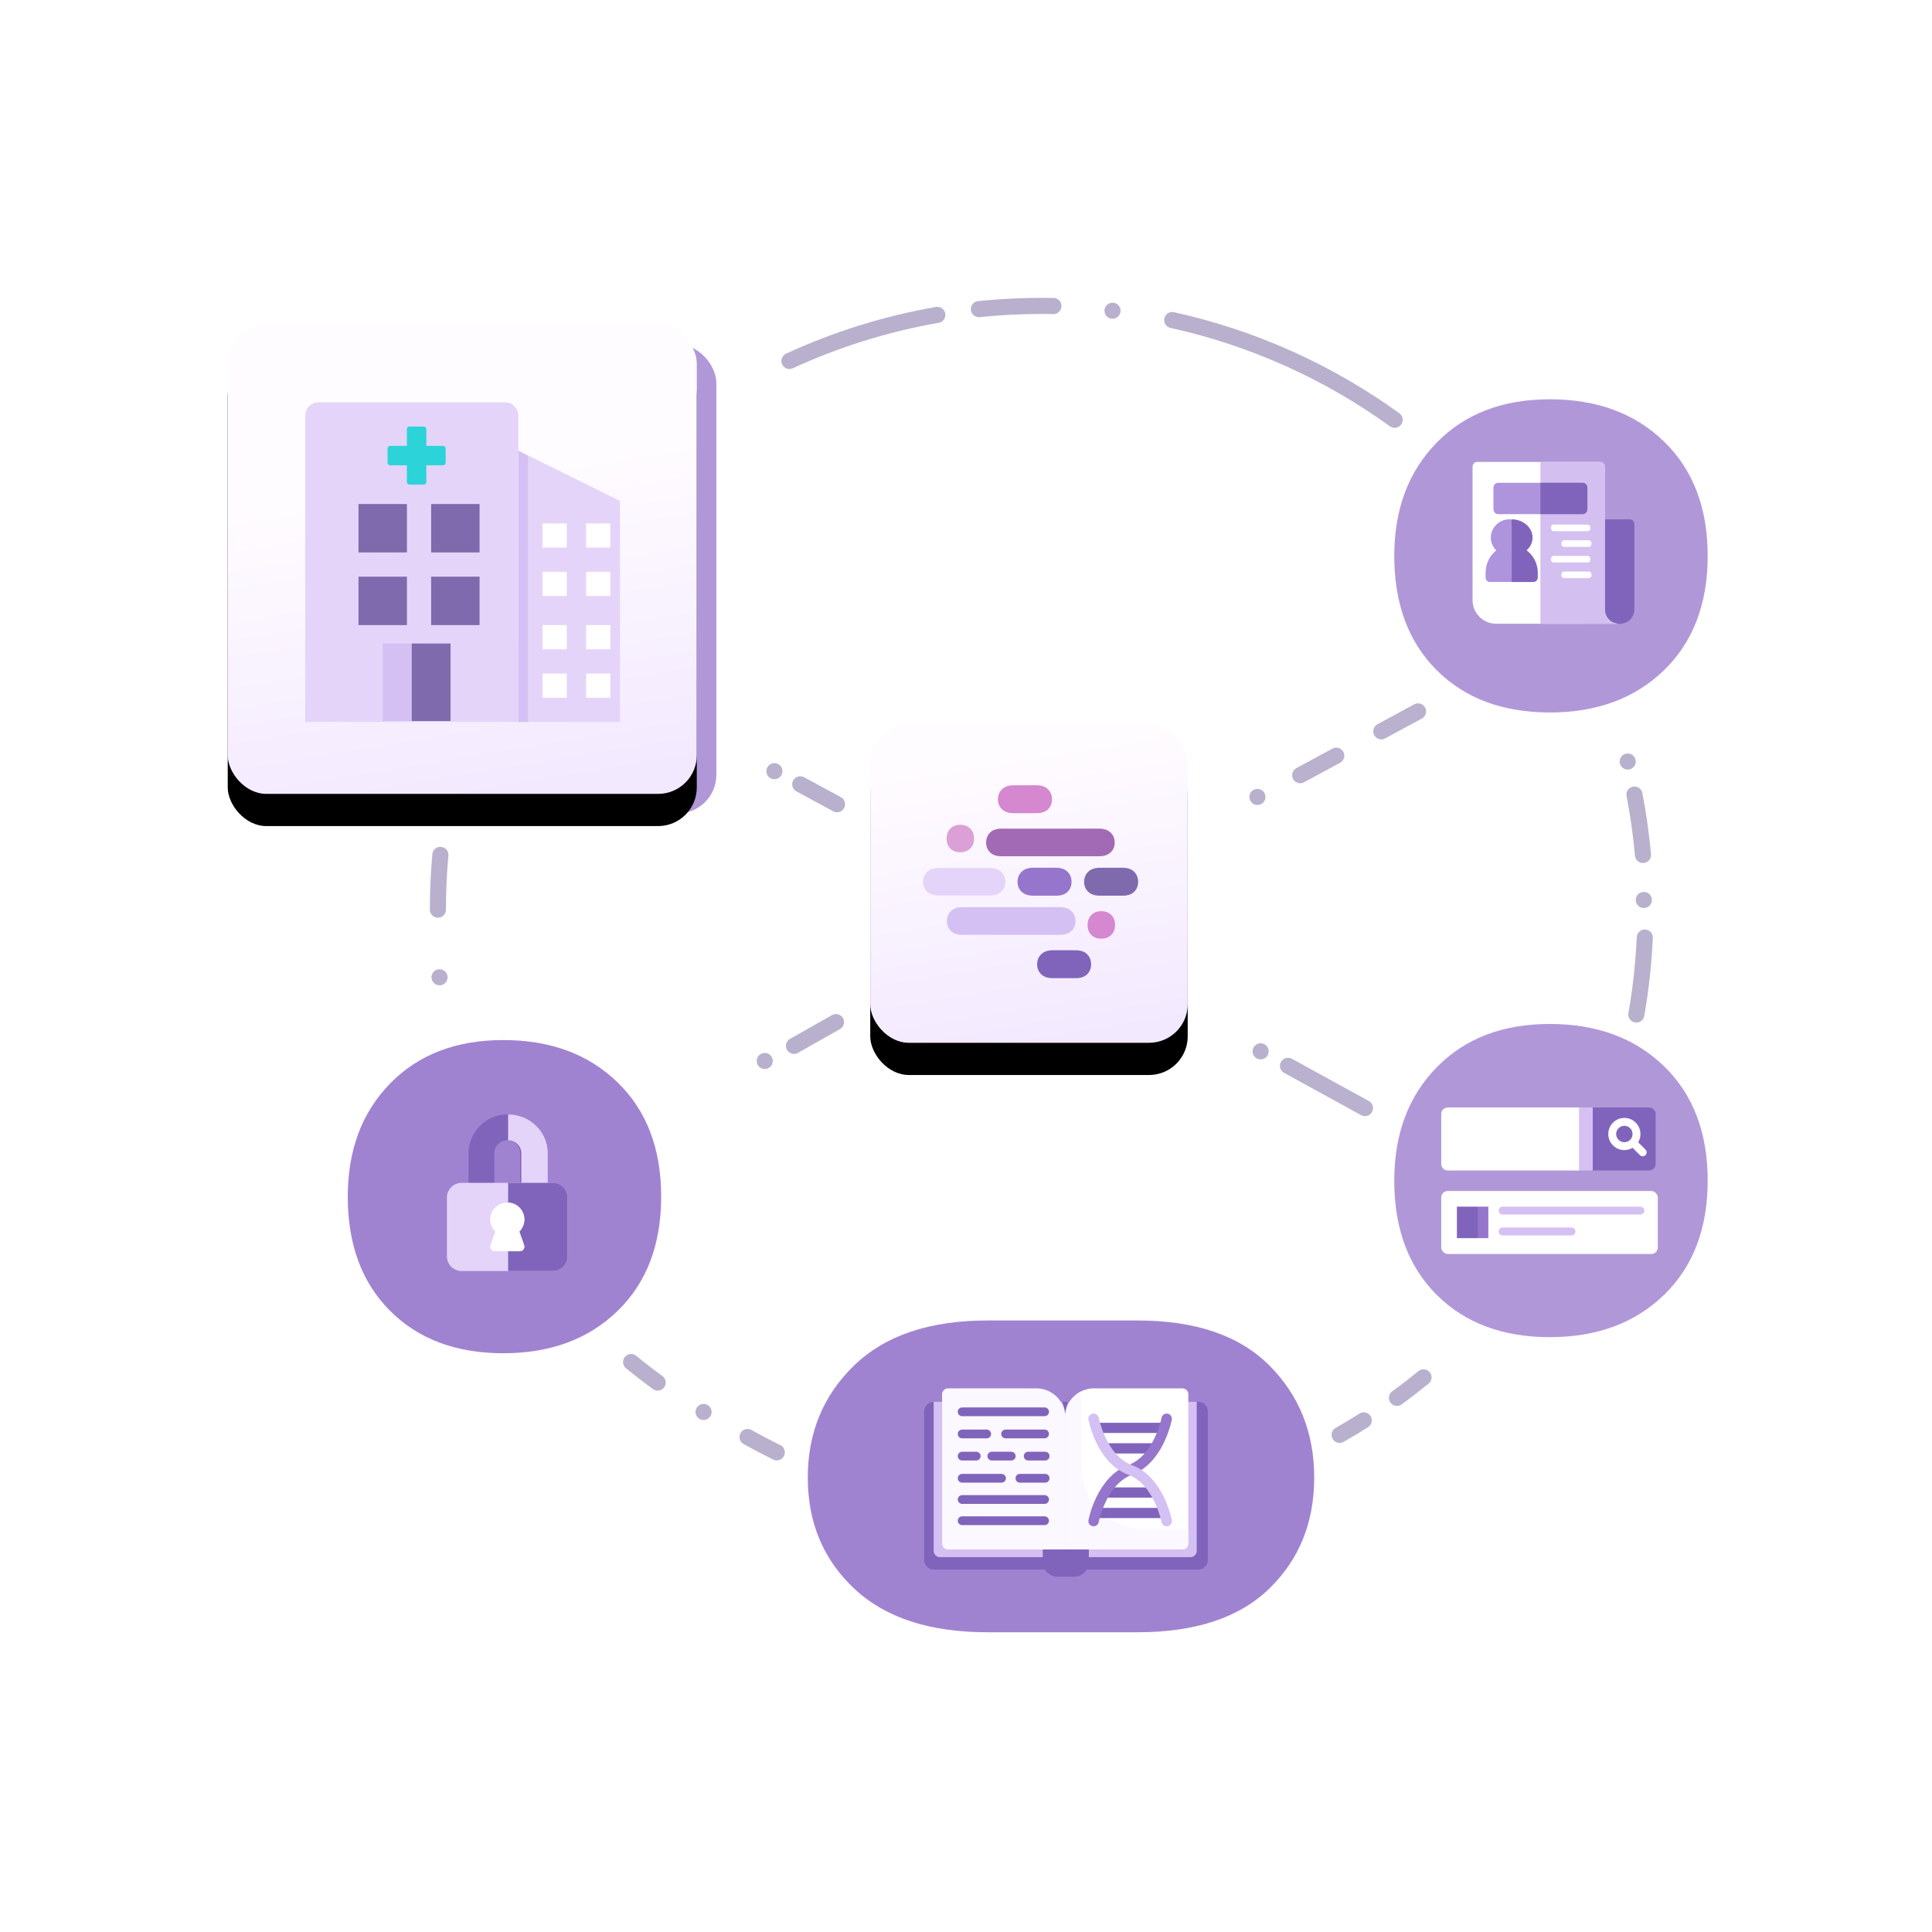 <?xml version="1.0" encoding="UTF-8"?>
<svg width="600px" height="600px" viewBox="0 0 600 600" version="1.1" xmlns="http://www.w3.org/2000/svg" xmlns:xlink="http://www.w3.org/1999/xlink">
    <!-- Generator: Sketch 49.3 (51167) - http://www.bohemiancoding.com/sketch -->
    <title>Health Units</title>
    <desc>Created with Sketch.</desc>
    <defs>
        <linearGradient x1="43.689%" y1="8.402%" x2="58.867%" y2="100%" id="linearGradient-1">
            <stop stop-color="#FFFCFF" offset="0%"></stop>
            <stop stop-color="#F3E9FF" offset="100%"></stop>
        </linearGradient>
        <rect id="path-2" x="0.263" y="0" width="98.59" height="98.85" rx="12"></rect>
        <filter x="-35.5%" y="-25.3%" width="171.0%" height="170.8%" filterUnits="objectBoundingBox" id="filter-3">
            <feOffset dx="0" dy="10" in="SourceAlpha" result="shadowOffsetOuter1"></feOffset>
            <feGaussianBlur stdDeviation="10" in="shadowOffsetOuter1" result="shadowBlurOuter1"></feGaussianBlur>
            <feColorMatrix values="0 0 0 0 0.322   0 0 0 0 0.231   0 0 0 0 0.522  0 0 0 0.251 0" type="matrix" in="shadowBlurOuter1"></feColorMatrix>
        </filter>
        <linearGradient x1="47.606%" y1="32.038%" x2="58.867%" y2="100%" id="linearGradient-4">
            <stop stop-color="#FFFCFF" offset="0%"></stop>
            <stop stop-color="#F3E9FF" offset="100%"></stop>
        </linearGradient>
        <rect id="path-5" x="0" y="0" width="145.671" height="145.671" rx="12"></rect>
        <filter x="-24.0%" y="-17.2%" width="148.1%" height="148.1%" filterUnits="objectBoundingBox" id="filter-6">
            <feOffset dx="0" dy="10" in="SourceAlpha" result="shadowOffsetOuter1"></feOffset>
            <feGaussianBlur stdDeviation="10" in="shadowOffsetOuter1" result="shadowBlurOuter1"></feGaussianBlur>
            <feColorMatrix values="0 0 0 0 0.322   0 0 0 0 0.231   0 0 0 0 0.522  0 0 0 0.267 0" type="matrix" in="shadowBlurOuter1"></feColorMatrix>
        </filter>
    </defs>
    <g id="Health-Units" stroke="none" stroke-width="1" fill="none" fill-rule="evenodd">
        <g id="Group-3" transform="translate(70, 100)">
            <g id="Group-37-Copy" transform="translate(363, 24)">
                <path d="M97.335,48.632 C97.335,63.529 92.822,75.358 83.796,84.121 C74.77,92.883 62.938,97.264 48.301,97.264 C33.665,97.264 21.955,92.883 13.173,84.121 C4.391,75.358 -5.03970605e-15,63.529 -4.1275628e-15,48.632 C-3.24224729e-15,34.174 4.391,22.454 13.173,13.472 C21.955,4.491 33.665,1.42108547e-14 48.301,1.42108547e-14 C62.938,1.42108547e-14 74.77,4.381 83.796,13.144 C92.822,21.906 97.335,33.736 97.335,48.632 Z" id="Path-Copy-17" fill="#A083D0" opacity="0.826"></path>
                <g id="Group-8" transform="translate(24.316, 19.453)" fill-rule="nonzero">
                    <path d="M45.876,50.253 L35.664,50.253 L35.664,17.832 L48.794,17.832 C49.6,17.832 50.253,18.49 50.253,19.301 L50.253,45.846 C50.253,48.28 48.294,50.253 45.876,50.253 Z" id="Shape" fill="#8064BC"></path>
                    <path d="M45.39,50.253 L7.29,50.253 C3.266,50.253 0,46.955 0,42.892 L0,1.472 C0,0.648 0.641,0 1.458,0 L39.558,0 C40.375,0 41.016,0.648 41.016,1.472 L41.016,45.836 C41.016,48.28 42.97,50.253 45.39,50.253 Z" id="Shape" fill="#FFFFFF"></path>
                    <path d="M45.39,50.253 L21.074,50.253 L21.074,0 L39.691,0 C40.489,0 41.116,0.648 41.116,1.472 L41.116,45.836 C41.116,48.28 43.025,50.253 45.39,50.253 Z" id="Shape" fill="#D3C0F0"></path>
                    <path d="M11.795,25.937 C7.584,25.937 4.053,29.767 4.053,34.448 L4.053,35.866 C4.053,36.661 4.614,37.285 5.329,37.285 L18.177,37.285 C18.891,37.285 19.453,36.661 19.453,35.866 L19.453,34.448 C19.453,29.767 16.007,25.937 11.795,25.937 Z" id="Shape" fill="#AE93DD"></path>
                    <path d="M20.263,34.448 L20.263,35.866 C20.263,36.661 19.669,37.285 18.913,37.285 L12.158,37.285 L12.158,25.937 C16.616,25.937 20.263,29.767 20.263,34.448 Z" id="Shape" fill="#8064BC"></path>
                    <path d="M11.394,17.832 C8.3,17.832 5.674,20.385 5.674,23.506 C5.674,26.626 8.3,29.179 11.394,29.179 C14.489,29.179 17.021,26.626 17.021,23.506 C17.021,20.385 14.489,17.832 11.394,17.832 Z" id="Shape" fill="#AE93DD"></path>
                    <path d="M18.642,23.506 C18.642,26.626 15.724,29.179 12.158,29.179 L12.158,17.832 C15.724,17.832 18.642,20.385 18.642,23.506 Z" id="Shape" fill="#8064BC"></path>
                    <path d="M34.214,6.484 L7.934,6.484 C7.122,6.484 6.484,7.19 6.484,8.088 L6.484,14.607 C6.484,15.505 7.122,16.211 7.934,16.211 L34.214,16.211 C35.026,16.211 35.664,15.505 35.664,14.607 L35.664,8.088 C35.664,7.19 35.026,6.484 34.214,6.484 Z" id="Shape" fill="#AE93DD"></path>
                    <path d="M35.664,8.088 L35.664,14.607 C35.664,15.505 35.026,16.211 34.214,16.211 L21.074,16.211 L21.074,6.484 L34.214,6.484 C35.026,6.484 35.664,7.19 35.664,8.088 Z" id="Shape" fill="#8064BC"></path>
                    <path d="M36.142,26.38 L28.373,26.38 C27.923,26.38 27.558,25.918 27.558,25.348 C27.558,24.778 27.923,24.316 28.373,24.316 L36.142,24.316 C36.592,24.316 36.957,24.778 36.957,25.348 C36.957,25.918 36.592,26.38 36.142,26.38 Z" id="Shape" fill="#FFFFFF" transform="translate(32.257, 25.348) scale(-1, 1) translate(-32.257, -25.348) "></path>
                    <path d="M35.806,21.516 L25.131,21.516 C24.681,21.516 24.316,21.054 24.316,20.485 C24.316,19.915 24.681,19.453 25.131,19.453 L35.806,19.453 C36.256,19.453 36.621,19.915 36.621,20.485 C36.621,21.054 36.256,21.516 35.806,21.516 Z" id="Shape" fill="#FFFFFF" transform="translate(30.468, 20.485) scale(-1, 1) translate(-30.468, -20.485) "></path>
                    <path d="M36.142,36.106 L28.373,36.106 C27.923,36.106 27.558,35.644 27.558,35.074 C27.558,34.505 27.923,34.043 28.373,34.043 L36.142,34.043 C36.592,34.043 36.957,34.505 36.957,35.074 C36.957,35.644 36.592,36.106 36.142,36.106 Z" id="Shape-Copy" fill="#FFFFFF" transform="translate(32.257, 35.074) scale(-1, 1) translate(-32.257, -35.074) "></path>
                    <path d="M35.806,31.243 L25.131,31.243 C24.681,31.243 24.316,30.781 24.316,30.211 C24.316,29.641 24.681,29.179 25.131,29.179 L35.806,29.179 C36.256,29.179 36.621,29.641 36.621,30.211 C36.621,30.781 36.256,31.243 35.806,31.243 Z" id="Shape-Copy-2" fill="#FFFFFF" transform="translate(30.468, 30.211) scale(-1, 1) translate(-30.468, -30.211) "></path>
                </g>
            </g>
            <g id="Group-33-Copy-3" transform="translate(363, 218)">
                <path d="M97.335,48.632 C97.335,63.529 92.822,75.358 83.796,84.121 C74.77,92.883 62.938,97.264 48.301,97.264 C33.665,97.264 21.955,92.883 13.173,84.121 C4.391,75.358 -5.03970605e-15,63.529 -4.1275628e-15,48.632 C-3.24224729e-15,34.174 4.391,22.454 13.173,13.472 C21.955,4.491 33.665,0 48.301,0 C62.938,0 74.77,4.381 83.796,13.144 C92.822,21.906 97.335,33.736 97.335,48.632 Z" id="Path-Copy-14" fill="#A083D0" opacity="0.826"></path>
                <g id="Group-9" transform="translate(14.59, 25.937)" fill-rule="nonzero">
                    <rect id="Rectangle-path" fill="#FFFFFF" x="0" y="25.937" width="67.251" height="19.564" rx="2"></rect>
                    <path d="M40.453,39.73 L19.055,39.73 C18.379,39.73 17.832,39.183 17.832,38.508 C17.832,37.832 18.379,37.285 19.055,37.285 L40.453,37.285 C41.128,37.285 41.675,37.832 41.675,38.508 C41.675,39.183 41.128,39.73 40.453,39.73 Z" id="Shape" fill="#D4C0F2"></path>
                    <path d="M61.851,33.246 L19.055,33.246 C18.379,33.246 17.832,32.699 17.832,32.023 C17.832,31.348 18.379,30.8 19.055,30.8 L61.851,30.8 C62.526,30.8 63.074,31.348 63.074,32.023 C63.074,32.699 62.526,33.246 61.851,33.246 Z" id="Shape" fill="#D4C0F2"></path>
                    <path d="M66.594,2 L66.594,17.564 C66.594,18.669 65.698,19.564 64.594,19.564 L47.03,19.564 L43.769,9.782 L47.03,0 L64.594,0 C65.698,-2.02906125e-16 66.594,0.895 66.594,2 Z" id="Shape" fill="#8064BC"></path>
                    <polygon id="Shape" fill="#D4C0F2" points="47.057 0 47.057 19.564 42.167 19.564 38.906 9.782 42.167 0"></polygon>
                    <path d="M63.431,13.069 L60.088,9.726 L58.359,11.456 L61.701,14.799 C61.94,15.037 62.253,15.157 62.566,15.157 C62.879,15.157 63.192,15.037 63.43,14.799 C63.908,14.321 63.908,13.547 63.431,13.069 Z" id="Shape" fill="#FFFFFF"></path>
                    <path d="M56.867,13.232 C55.533,13.232 54.278,12.712 53.335,11.769 C51.388,9.821 51.388,6.653 53.335,4.705 C54.278,3.762 55.533,3.242 56.867,3.242 C58.201,3.242 59.455,3.762 60.399,4.705 C61.342,5.649 61.862,6.903 61.862,8.237 C61.862,9.571 61.342,10.825 60.399,11.769 C59.455,12.712 58.201,13.232 56.867,13.232 Z M56.867,5.688 C56.186,5.688 55.546,5.953 55.064,6.434 C54.07,7.429 54.07,9.046 55.064,10.04 C55.546,10.521 56.186,10.786 56.867,10.786 C57.548,10.786 58.188,10.521 58.669,10.04 C59.151,9.558 59.416,8.918 59.416,8.237 C59.416,7.556 59.151,6.916 58.669,6.434 C58.188,5.953 57.548,5.688 56.867,5.688 Z" id="Shape" fill="#FFFFFF"></path>
                    <polygon id="Shape" fill="#9676CC" points="14.627 30.8 14.627 40.582 11.366 40.582 8.105 35.691 11.366 30.8"></polygon>
                    <rect id="Rectangle-path" fill="#8064BC" x="4.863" y="30.8" width="6.521" height="9.782"></rect>
                    <path d="M2,0 L42.796,0 L42.796,19.564 L2,19.564 C0.895,19.564 1.3527075e-16,18.669 0,17.564 L0,2 C-1.3527075e-16,0.895 0.895,2.02906125e-16 2,0 Z" id="Rectangle-path" fill="#FFFFFF"></path>
                </g>
            </g>
            <g id="Group-26" transform="translate(200, 125)">
                <g id="Rectangle-15">
                    <use fill="black" fill-opacity="1" filter="url(#filter-3)" xlink:href="#path-2"></use>
                    <use fill="url(#linearGradient-1)" fill-rule="evenodd" xlink:href="#path-2"></use>
                </g>
                <g id="Group-16" transform="translate(16.675, 17.722)">
                    <g id="Group">
                        <path d="M23.245,5.524 C23.245,6.772 23.667,7.801 24.511,8.611 C25.356,9.42 26.567,9.824 28.147,9.824 L35.198,9.824 C36.777,9.824 37.975,9.42 38.792,8.611 C39.609,7.801 40.018,6.772 40.018,5.524 C40.018,4.275 39.609,3.235 38.792,2.402 C37.975,1.57 36.777,1.154 35.198,1.154 L28.147,1.154 C26.567,1.154 25.356,1.57 24.511,2.402 C23.667,3.235 23.245,4.275 23.245,5.524 Z" id="Path-Copy-8" fill="#D587D0"></path>
                        <path d="M15.819,17.687 C15.819,18.994 15.424,20.031 14.634,20.8 C13.843,21.568 12.807,21.953 11.526,21.953 C10.244,21.953 9.218,21.568 8.449,20.8 C7.68,20.031 7.296,18.994 7.296,17.687 C7.296,16.419 7.68,15.391 8.449,14.603 C9.218,13.815 10.244,13.421 11.526,13.421 C12.807,13.421 13.843,13.806 14.634,14.574 C15.424,15.343 15.819,16.38 15.819,17.687 Z" id="Path-Copy-4" fill="#DBA1D7"></path>
                        <path d="M59.506,18.941 C59.506,20.177 59.084,21.196 58.24,21.997 C57.396,22.798 56.184,23.199 54.604,23.199 L24.392,23.199 C22.813,23.199 21.615,22.798 20.798,21.997 C19.981,21.196 19.572,20.177 19.572,18.941 C19.572,17.705 19.981,16.675 20.798,15.851 C21.615,15.027 22.813,14.615 24.392,14.615 L54.604,14.615 C56.184,14.615 57.396,15.027 58.24,15.851 C59.084,16.675 59.506,17.705 59.506,18.941 Z" id="Path-Copy-3" fill="#A26AB5"></path>
                        <path d="M25.556,31.139 C25.556,32.368 25.13,33.38 24.28,34.177 C23.43,34.973 22.21,35.372 20.619,35.372 L4.847,35.372 C3.256,35.372 2.05,34.973 1.227,34.177 C0.404,33.38 -0.007,32.368 -0.007,31.139 C-0.007,29.91 0.404,28.886 1.227,28.067 C2.05,27.247 3.256,26.838 4.847,26.838 L20.619,26.838 C22.21,26.838 23.43,27.247 24.28,28.067 C25.13,28.886 25.556,29.91 25.556,31.139 Z" id="Path-Copy" fill="#E5D4F9"></path>
                        <path d="M29.328,31.139 C29.328,32.388 29.75,33.417 30.594,34.226 C31.439,35.035 32.65,35.44 34.23,35.44 L41.28,35.44 C42.86,35.44 44.058,35.035 44.875,34.226 C45.692,33.417 46.101,32.388 46.101,31.139 C46.101,29.891 45.692,28.85 44.875,28.018 C44.058,27.186 42.86,26.769 41.28,26.769 L34.23,26.769 C32.65,26.769 31.439,27.186 30.594,28.018 C29.75,28.85 29.328,29.891 29.328,31.139 Z" id="Path-Copy-15" fill="#9676CC"></path>
                        <path d="M50.01,31.139 C50.01,32.388 50.432,33.417 51.276,34.226 C52.121,35.035 53.332,35.44 54.912,35.44 L61.963,35.44 C63.542,35.44 64.74,35.035 65.557,34.226 C66.374,33.417 66.783,32.388 66.783,31.139 C66.783,29.891 66.374,28.85 65.557,28.018 C64.74,27.186 63.542,26.769 61.963,26.769 L54.912,26.769 C53.332,26.769 52.121,27.186 51.276,28.018 C50.432,28.85 50.01,29.891 50.01,31.139 Z" id="Path-Copy-14" fill="#7F6AAE"></path>
                        <path d="M47.34,43.337 C47.34,44.573 46.918,45.592 46.074,46.393 C45.23,47.194 44.018,47.595 42.438,47.595 L12.226,47.595 C10.647,47.595 9.449,47.194 8.632,46.393 C7.815,45.592 7.406,44.573 7.406,43.337 C7.406,42.101 7.815,41.071 8.632,40.247 C9.449,39.423 10.647,39.011 12.226,39.011 L42.438,39.011 C44.018,39.011 45.23,39.423 46.074,40.247 C46.918,41.071 47.34,42.101 47.34,43.337 Z" id="Path-Copy-6" fill="#D4C0F2"></path>
                        <path d="M59.617,44.522 C59.617,45.829 59.221,46.867 58.431,47.635 C57.641,48.404 56.605,48.788 55.323,48.788 C54.041,48.788 53.016,48.404 52.247,47.635 C51.478,46.867 51.093,45.829 51.093,44.522 C51.093,43.254 51.478,42.226 52.247,41.439 C53.016,40.651 54.041,40.257 55.323,40.257 C56.605,40.257 57.641,40.641 58.431,41.41 C59.221,42.178 59.617,43.216 59.617,44.522 Z" id="Path-Copy-7" fill="#D587D0"></path>
                        <path d="M35.411,56.755 C35.411,58.004 35.833,59.033 36.677,59.842 C37.521,60.651 38.733,61.056 40.313,61.056 L47.363,61.056 C48.943,61.056 50.141,60.651 50.958,59.842 C51.775,59.033 52.184,58.004 52.184,56.755 C52.184,55.506 51.775,54.466 50.958,53.634 C50.141,52.801 48.943,52.385 47.363,52.385 L40.313,52.385 C38.733,52.385 37.521,52.801 36.677,53.634 C35.833,54.466 35.411,55.506 35.411,56.755 Z" id="Combined-Shape" fill="#8064BC"></path>
                    </g>
                </g>
            </g>
            <g id="Group-35-Copy" transform="translate(38, 223)">
                <g id="Group-34" fill="#A083D0">
                    <path d="M97.335,48.632 C97.335,63.529 92.822,75.358 83.796,84.121 C74.77,92.883 62.938,97.264 48.301,97.264 C33.665,97.264 21.955,92.883 13.173,84.121 C4.391,75.358 -3.34614155e-14,63.529 -3.25492722e-14,48.632 C-3.16639567e-14,34.174 4.391,22.454 13.173,13.472 C21.955,4.491 33.665,2.84217094e-14 48.301,2.84217094e-14 C62.938,2.84217094e-14 74.77,4.381 83.796,13.144 C92.822,21.906 97.335,33.736 97.335,48.632 Z" id="Path-Copy-19"></path>
                </g>
                <g id="002-lock" transform="translate(30.8, 23.1)" fill-rule="nonzero">
                    <path d="M29.32,24.037 L24.152,24.037 C23.365,24.037 22.727,23.397 22.727,22.608 L22.727,12.047 C22.727,9.836 20.932,8.036 18.726,8.036 C16.52,8.036 14.725,9.836 14.725,12.047 L14.725,22.608 C14.725,23.397 14.087,24.037 13.3,24.037 L8.133,24.037 C7.346,24.037 6.708,23.397 6.708,22.608 L6.708,12.047 C6.708,5.404 12.099,0 18.726,0 C25.353,0 30.745,5.404 30.745,12.047 L30.745,22.608 C30.745,23.397 30.107,24.037 29.32,24.037 Z" id="Shape" fill="#8064BC"></path>
                    <path d="M19.006,0 L19.006,8.036 C21.263,8.036 23.1,9.836 23.1,12.047 L23.1,22.608 C23.1,23.397 23.753,24.037 24.558,24.037 L29.846,24.037 C30.651,24.037 31.303,23.397 31.303,22.608 L31.303,12.047 C31.303,5.404 25.787,0 19.006,0 Z" id="Shape" fill="#E5D4F9"></path>
                    <path d="M32.854,48.632 L4.599,48.632 C2.063,48.632 0,46.602 0,44.107 L0,25.767 C0,23.272 2.063,21.242 4.599,21.242 L32.854,21.242 C35.389,21.242 37.452,23.272 37.452,25.767 L37.452,44.107 C37.452,46.602 35.39,48.632 32.854,48.632 Z" id="Shape" fill="#E5D4F9"></path>
                    <path d="M32.922,21.242 L19.006,21.242 L19.006,48.632 L32.922,48.632 C35.42,48.632 37.452,46.602 37.452,44.107 L37.452,25.767 C37.452,23.272 35.42,21.242 32.922,21.242 Z" id="Shape" fill="#8064BC"></path>
                    <path d="M22.573,42.483 L14.881,42.483 C14.405,42.483 13.958,42.255 13.683,41.871 C13.409,41.487 13.342,40.995 13.504,40.554 L15.036,36.372 C14.016,35.398 13.416,34.042 13.416,32.617 C13.416,29.735 15.798,27.391 18.726,27.391 C21.654,27.391 24.037,29.735 24.037,32.617 C24.037,34.041 23.437,35.397 22.418,36.371 L23.95,40.554 C24.112,40.995 24.045,41.487 23.771,41.871 C23.496,42.255 23.05,42.483 22.573,42.483 Z" id="Shape" fill="#FFFFFF"></path>
                    <path d="M19.006,27.391 L19.006,42.483 L22.65,42.483 C23.101,42.483 23.525,42.255 23.785,41.871 C24.044,41.487 24.108,40.995 23.954,40.554 L22.503,36.371 C23.468,35.397 24.037,34.041 24.037,32.617 C24.037,29.735 21.78,27.391 19.006,27.391 Z" id="Shape" fill="#FFFFFF"></path>
                </g>
            </g>
            <g id="Group-46">
                <rect id="Rectangle-15" fill="#A083D0" opacity="0.826" x="6.802" y="6.954" width="145.671" height="145.671" rx="12"></rect>
                <g id="Group-22" transform="translate(0.723, 0.875)">
                    <g id="Rectangle-15">
                        <use fill="black" fill-opacity="1" filter="url(#filter-6)" xlink:href="#path-5"></use>
                        <use fill="url(#linearGradient-4)" fill-rule="evenodd" xlink:href="#path-5"></use>
                    </g>
                    <g id="Group-15" transform="translate(24.065, 24.065)" fill-rule="nonzero">
                        <polygon id="Shape" fill="#E5D4F9" points="97.766 30.622 97.766 99.27 66.18 99.27 66.18 15.041 69.548 16.674"></polygon>
                        <rect id="Rectangle-path" fill="#FFFFFF" x="73.7" y="37.602" width="7.52" height="7.52"></rect>
                        <rect id="Rectangle-path" fill="#FFFFFF" x="87.237" y="37.602" width="7.52" height="7.52"></rect>
                        <rect id="Rectangle-path" fill="#FFFFFF" x="73.7" y="52.643" width="7.52" height="7.52"></rect>
                        <rect id="Rectangle-path" fill="#FFFFFF" x="87.237" y="52.643" width="7.52" height="7.52"></rect>
                        <rect id="Rectangle-path" fill="#FFFFFF" x="73.7" y="69.188" width="7.52" height="7.52"></rect>
                        <rect id="Rectangle-path" fill="#FFFFFF" x="87.237" y="69.188" width="7.52" height="7.52"></rect>
                        <rect id="Rectangle-path" fill="#FFFFFF" x="73.7" y="84.229" width="7.52" height="7.52"></rect>
                        <rect id="Rectangle-path" fill="#FFFFFF" x="87.237" y="84.229" width="7.52" height="7.52"></rect>
                        <polygon id="Shape" fill="#D4C0F2" points="69.188 16.674 69.188 99.27 66.18 99.27 66.18 15.041"></polygon>
                        <path d="M0,99.27 L66.18,99.27 L66.18,4.13 C66.18,1.861 64.318,0 62.05,0 L4.13,0 C1.861,0 0,1.861 0,4.13 L0,99.27 Z" id="Shape" fill="#E5D4F9"></path>
                        <rect id="Rectangle-path" fill="#D4C0F2" x="24.065" y="74.916" width="12.033" height="24.065"></rect>
                        <rect id="Rectangle-path" fill="#7F6AAE" x="33.09" y="74.916" width="12.033" height="24.065"></rect>
                        <rect id="Rectangle-path" fill="#7F6AAE" x="16.545" y="31.586" width="15.041" height="15.041"></rect>
                        <rect id="Rectangle-path" fill="#7F6AAE" x="16.545" y="54.147" width="15.041" height="15.041"></rect>
                        <rect id="Rectangle-path" fill="#7F6AAE" x="39.106" y="31.586" width="15.041" height="15.041"></rect>
                        <rect id="Rectangle-path" fill="#7F6AAE" x="39.106" y="54.147" width="15.041" height="15.041"></rect>
                        <path d="M32.412,25.57 C31.947,25.57 31.569,25.191 31.569,24.726 L31.569,19.57 L26.412,19.57 C25.947,19.57 25.57,19.192 25.57,18.727 L25.57,14.363 C25.57,13.898 25.947,13.521 26.412,13.521 L31.569,13.521 L31.569,8.363 C31.569,7.899 31.947,7.52 32.412,7.52 L36.776,7.52 C37.241,7.52 37.619,7.899 37.619,8.363 L37.619,13.521 L42.776,13.521 C43.241,13.521 43.619,13.898 43.619,14.363 L43.619,18.727 C43.619,19.192 43.241,19.57 42.776,19.57 L37.619,19.57 L37.619,24.726 C37.619,25.191 37.241,25.57 36.776,25.57 L32.412,25.57 Z" id="Shape" fill="#2CD4D9"></path>
                    </g>
                </g>
            </g>
        </g>
        <path d="M136.761,265.495 C136.257,271.096 136,276.768 136,282.5" id="Path" stroke="#523B85" stroke-width="5" opacity="0.4" stroke-linecap="round"></path>
        <path d="M433.116,130.363 C412.774,115.681 389.37,104.978 364.045,99.395 M291.087,97.791 C274.984,100.598 259.586,105.458 245.174,112.094" id="Path" stroke="#523B85" stroke-width="5" opacity="0.4" stroke-linecap="round"></path>
        <path d="M327.147,95.035 C325.934,95.012 324.718,95 323.5,95 C316.917,95 310.414,95.339 304.006,96.001" id="Path" stroke="#523B85" stroke-width="5" opacity="0.4" stroke-linecap="round"></path>
        <circle id="Oval-5" fill="#523B85" opacity="0.4" cx="345.5" cy="96.5" r="2.5"></circle>
        <path d="M232.158,446.285 C235.135,447.949 238.162,449.534 241.235,451.037" id="Path" stroke="#523B85" stroke-width="5" opacity="0.4" stroke-linecap="round"></path>
        <path d="M416.034,445.613 C418.568,444.173 421.065,442.675 423.524,441.121 M433.839,434.113 C436.646,432.067 439.394,429.944 442.08,427.749" id="Path" stroke="#523B85" stroke-width="5" opacity="0.4" stroke-linecap="round"></path>
        <path d="M196,429.364 C198.807,427.318 201.555,425.196 204.241,423" id="Path" stroke="#523B85" stroke-width="5" opacity="0.4" stroke-linecap="round" transform="translate(200.121, 426.182) scale(-1, 1) translate(-200.121, -426.182) "></path>
        <path d="M248.524,243.574 L259.942,249.753" id="Path" stroke="#523B85" stroke-width="5" opacity="0.4" stroke-linecap="round"></path>
        <circle id="Oval-5-Copy" fill="#523B85" opacity="0.4" transform="translate(237.5, 329.5) scale(-1, 1) translate(-237.5, -329.5) " cx="237.5" cy="329.5" r="2.5"></circle>
        <circle id="Oval-5-Copy-2" fill="#523B85" opacity="0.4" transform="translate(390.5, 247.5) scale(-1, 1) translate(-390.5, -247.5) " cx="390.5" cy="247.5" r="2.5"></circle>
        <path d="M259.623,324.798 L246.583,317.422" id="Path-4" stroke="#523B85" stroke-width="5" opacity="0.4" stroke-linecap="round" transform="translate(253.103, 321.11) scale(-1, 1) translate(-253.103, -321.11) "></path>
        <circle id="Oval-5-Copy" fill="#523B85" opacity="0.4" cx="391.5" cy="326.5" r="2.5"></circle>
        <g id="Group-2" opacity="0.4" transform="translate(400, 220)" stroke="#523B85" stroke-linecap="round" stroke-width="5">
            <path d="M0,111 L23.907,124.123" id="Path-4"></path>
            <path d="M3.794,0.941 L15.213,7.12 M29.194,14.686 L40.389,20.745" id="Path" transform="translate(22.091, 10.843) scale(-1, 1) translate(-22.091, -10.843) "></path>
        </g>
        <circle id="Oval-7" fill="#523B85" opacity="0.4" cx="240.5" cy="239.5" r="2.5"></circle>
        <path d="M508.182,315.063 C509.55,307.255 510.434,299.281 510.803,291.173 M510.241,265.509 C509.67,259.163 508.784,252.907 507.597,246.758" id="Oval-4" stroke="#523B85" stroke-width="5" opacity="0.4" stroke-linecap="round"></path>
        <circle id="Oval-6-Copy-2" fill="#523B85" opacity="0.4" cx="510.5" cy="279.5" r="2.5"></circle>
        <circle id="Oval-6-Copy-3" fill="#523B85" opacity="0.4" cx="505.5" cy="236.5" r="2.5"></circle>
        <circle id="Oval-5-Copy-4" fill="#523B85" opacity="0.4" cx="218.5" cy="438.5" r="2.5"></circle>
        <circle id="Oval-5-Copy-5" fill="#523B85" opacity="0.4" cx="136.5" cy="303.5" r="2.5"></circle>
        <g id="Group-67" transform="translate(251, 410)">
            <g id="Group-66">
                <path d="M-0.138,48.887 C-0.138,62.831 4.669,74.321 14.283,83.359 C23.898,92.396 37.699,96.915 55.688,96.915 L102.243,96.915 C120.231,96.915 133.878,92.396 143.182,83.359 C152.486,74.321 157.138,62.831 157.138,48.887 C157.138,34.944 152.486,23.324 143.182,14.029 C133.878,4.733 120.231,0.085 102.243,0.085 L55.688,0.085 C37.699,0.085 23.898,4.733 14.283,14.029 C4.669,23.324 -0.138,34.944 -0.138,48.887 Z" id="Path-Copy-11" fill="#A083D0"></path>
                <path d="M121.113,77.453 L39.004,77.453 C37.345,77.453 36,76.109 36,74.451 L36,28.338 C36,26.68 37.345,25.336 39.004,25.336 L121.113,25.336 C122.772,25.336 124.117,26.68 124.117,28.338 L124.117,74.451 C124.117,76.109 122.772,77.453 121.113,77.453 Z" id="Shape" fill="#8064BC" fill-rule="nonzero"></path>
                <path d="M80.858,25.336 C80.188,26.641 79.808,28.119 79.808,29.687 C79.808,28.119 79.428,26.641 78.758,25.336 L39.004,25.336 C38.989,25.336 38.975,25.338 38.96,25.338 L38.96,71.619 C38.96,72.708 39.843,73.591 40.933,73.591 L79.808,73.591 L118.684,73.591 C119.773,73.591 120.657,72.708 120.657,71.619 L120.657,25.336 L80.858,25.336 Z" id="Shape" fill="#D4C0F2" fill-rule="nonzero"></path>
                <path d="M79.808,71.199 L43.422,71.199 C42.402,71.199 41.575,70.373 41.575,69.353 L41.575,23.009 C41.575,21.99 42.402,21.164 43.422,21.164 L70.86,21.164 C75.802,21.164 79.808,25.168 79.808,30.106 L79.808,71.199 Z" id="Shape" fill="#FBF8FF" fill-rule="nonzero"></path>
                <path d="M79.808,71.199 L116.195,71.199 C117.214,71.199 118.041,70.373 118.041,69.353 L118.041,23.009 C118.041,21.99 117.215,21.164 116.195,21.164 L88.756,21.164 C83.814,21.164 79.808,25.168 79.808,30.106 L79.808,71.199 Z" id="Shape" fill="#FFFFFF" fill-rule="nonzero"></path>
                <path d="M104.504,64.881 C93.581,64.881 84.727,56.032 84.727,45.117 L84.727,23.788 C84.727,23.188 84.787,22.603 84.9,22.036 C81.888,23.475 79.808,26.548 79.808,30.106 L79.808,71.199 L116.195,71.199 C117.214,71.199 118.041,70.373 118.041,69.354 L118.041,64.881 L104.504,64.881 L104.504,64.881 Z" id="Shape" fill="#FBF8FF" fill-rule="nonzero"></path>
                <path d="M82.475,79.703 L77.5,79.703 C74.924,79.703 72.835,77.616 72.835,75.041 L72.835,71.199 L87.14,71.199 L87.14,75.041 C87.14,77.616 85.052,79.703 82.475,79.703 Z" id="Shape" fill="#8064BC" fill-rule="nonzero"></path>
                <path d="M73.407,29.805 L47.806,29.805 C47.054,29.805 46.444,29.196 46.444,28.444 C46.444,27.693 47.054,27.084 47.806,27.084 L73.407,27.084 C74.159,27.084 74.769,27.693 74.769,28.444 C74.769,29.196 74.159,29.805 73.407,29.805 Z" id="Shape" fill="#8064BC" fill-rule="nonzero"></path>
                <path d="M73.407,57.046 L47.806,57.046 C47.054,57.046 46.444,56.437 46.444,55.685 C46.444,54.934 47.054,54.325 47.806,54.325 L73.407,54.325 C74.159,54.325 74.769,54.934 74.769,55.685 C74.769,56.437 74.159,57.046 73.407,57.046 Z" id="Shape" fill="#8064BC" fill-rule="nonzero"></path>
                <path d="M73.407,63.638 L47.806,63.638 C47.054,63.638 46.444,63.029 46.444,62.277 C46.444,61.526 47.054,60.917 47.806,60.917 L73.407,60.917 C74.159,60.917 74.769,61.526 74.769,62.277 C74.769,63.029 74.159,63.638 73.407,63.638 Z" id="Shape" fill="#8064BC" fill-rule="nonzero"></path>
                <path d="M60.038,50.454 L47.806,50.454 C47.054,50.454 46.444,49.845 46.444,49.094 C46.444,48.342 47.054,47.733 47.806,47.733 L60.038,47.733 C60.79,47.733 61.399,48.342 61.399,49.094 C61.399,49.845 60.79,50.454 60.038,50.454 Z" id="Shape" fill="#8064BC" fill-rule="nonzero"></path>
                <path d="M55.432,36.688 L47.806,36.688 C47.054,36.688 46.444,36.079 46.444,35.327 C46.444,34.576 47.054,33.967 47.806,33.967 L55.432,33.967 C56.184,33.967 56.793,34.576 56.793,35.327 C56.793,36.079 56.184,36.688 55.432,36.688 Z" id="Shape" fill="#8064BC" fill-rule="nonzero"></path>
                <path d="M52.187,43.571 L47.806,43.571 C47.054,43.571 46.444,42.962 46.444,42.21 C46.444,41.459 47.054,40.85 47.806,40.85 L52.187,40.85 C52.939,40.85 53.549,41.459 53.549,42.21 C53.549,42.962 52.939,43.571 52.187,43.571 Z" id="Shape" fill="#8064BC" fill-rule="nonzero"></path>
                <path d="M63.058,43.571 L57.018,43.571 C56.266,43.571 55.656,42.962 55.656,42.21 C55.656,41.459 56.266,40.85 57.018,40.85 L63.058,40.85 C63.81,40.85 64.419,41.459 64.419,42.21 C64.419,42.962 63.81,43.571 63.058,43.571 Z" id="Shape" fill="#8064BC" fill-rule="nonzero"></path>
                <path d="M73.578,43.571 L68.315,43.571 C67.563,43.571 66.953,42.962 66.953,42.21 C66.953,41.459 67.563,40.85 68.315,40.85 L73.578,40.85 C74.329,40.85 74.939,41.459 74.939,42.21 C74.939,42.962 74.33,43.571 73.578,43.571 Z" id="Shape" fill="#8064BC" fill-rule="nonzero"></path>
                <path d="M73.578,50.454 L65.739,50.454 C64.987,50.454 64.377,49.845 64.377,49.094 C64.377,48.342 64.987,47.733 65.739,47.733 L73.578,47.733 C74.329,47.733 74.939,48.342 74.939,49.094 C74.939,49.845 74.33,50.454 73.578,50.454 Z" id="Shape" fill="#8064BC" fill-rule="nonzero"></path>
                <path d="M73.407,36.688 L61.301,36.688 C60.549,36.688 59.94,36.079 59.94,35.327 C59.94,34.576 60.549,33.967 61.301,33.967 L73.407,33.967 C74.159,33.967 74.769,34.576 74.769,35.327 C74.769,36.079 74.159,36.688 73.407,36.688 Z" id="Shape" fill="#8064BC" fill-rule="nonzero"></path>
                <path d="M110.347,35.031 L89.487,35.031 C88.593,35.031 87.867,34.319 87.867,33.441 C87.867,32.563 88.593,31.851 89.487,31.851 L110.347,31.851 C111.241,31.851 111.966,32.563 111.966,33.441 C111.966,34.319 111.241,35.031 110.347,35.031 Z" id="Shape" fill="#8064BC" fill-rule="nonzero"></path>
                <path d="M107.334,41.387 L92.454,41.387 C91.56,41.387 90.835,40.677 90.835,39.799 C90.835,38.922 91.56,38.209 92.454,38.209 L107.334,38.209 C108.228,38.209 108.952,38.922 108.952,39.799 C108.952,40.677 108.228,41.387 107.334,41.387 Z" id="Shape" fill="#8064BC" fill-rule="nonzero"></path>
                <path d="M107.333,55.104 L92.454,55.104 C91.56,55.104 90.835,54.392 90.835,53.514 C90.835,52.636 91.56,51.924 92.454,51.924 L107.333,51.924 C108.227,51.924 108.951,52.636 108.951,53.514 C108.951,54.392 108.227,55.104 107.333,55.104 Z" id="Shape" fill="#8064BC" fill-rule="nonzero"></path>
                <path d="M110.347,61.459 L89.441,61.459 C88.547,61.459 87.822,60.751 87.822,59.871 C87.822,58.996 88.547,58.284 89.441,58.284 L110.347,58.284 C111.241,58.284 111.965,58.996 111.965,59.871 C111.965,60.751 111.241,61.459 110.347,61.459 Z" id="Shape" fill="#8064BC" fill-rule="nonzero"></path>
                <path d="M88.624,64 C88.525,64 88.427,63.991 88.326,63.972 C87.446,63.814 86.864,62.984 87.028,62.117 C87.132,61.567 89.693,48.588 99.401,45.011 C101.675,44.174 104.934,42.039 107.54,36.628 C109.148,33.289 109.719,30.332 109.725,30.301 C109.888,29.437 110.735,28.868 111.615,29.026 C112.496,29.187 113.077,30.019 112.914,30.881 C112.809,31.434 110.249,44.414 100.54,47.989 C98.266,48.828 95.007,50.962 92.402,56.374 C90.792,59.712 90.222,62.672 90.216,62.7 C90.072,63.464 89.39,64 88.624,64 Z" id="Shape" fill="#9676CC" fill-rule="nonzero"></path>
                <path d="M111.318,64 C110.55,64 109.87,63.464 109.725,62.7 C109.703,62.583 107.387,50.932 99.401,47.989 C89.693,44.414 87.132,31.434 87.028,30.881 C86.864,30.019 87.446,29.187 88.326,29.026 C89.206,28.868 90.051,29.437 90.216,30.299 C90.239,30.418 92.555,42.07 100.54,45.011 C110.249,48.588 112.809,61.567 112.914,62.117 C113.076,62.984 112.496,63.813 111.615,63.972 C111.515,63.991 111.415,64 111.318,64 Z" id="Shape" fill="#D4C0F2" fill-rule="nonzero"></path>
            </g>
        </g>
    </g>
</svg>